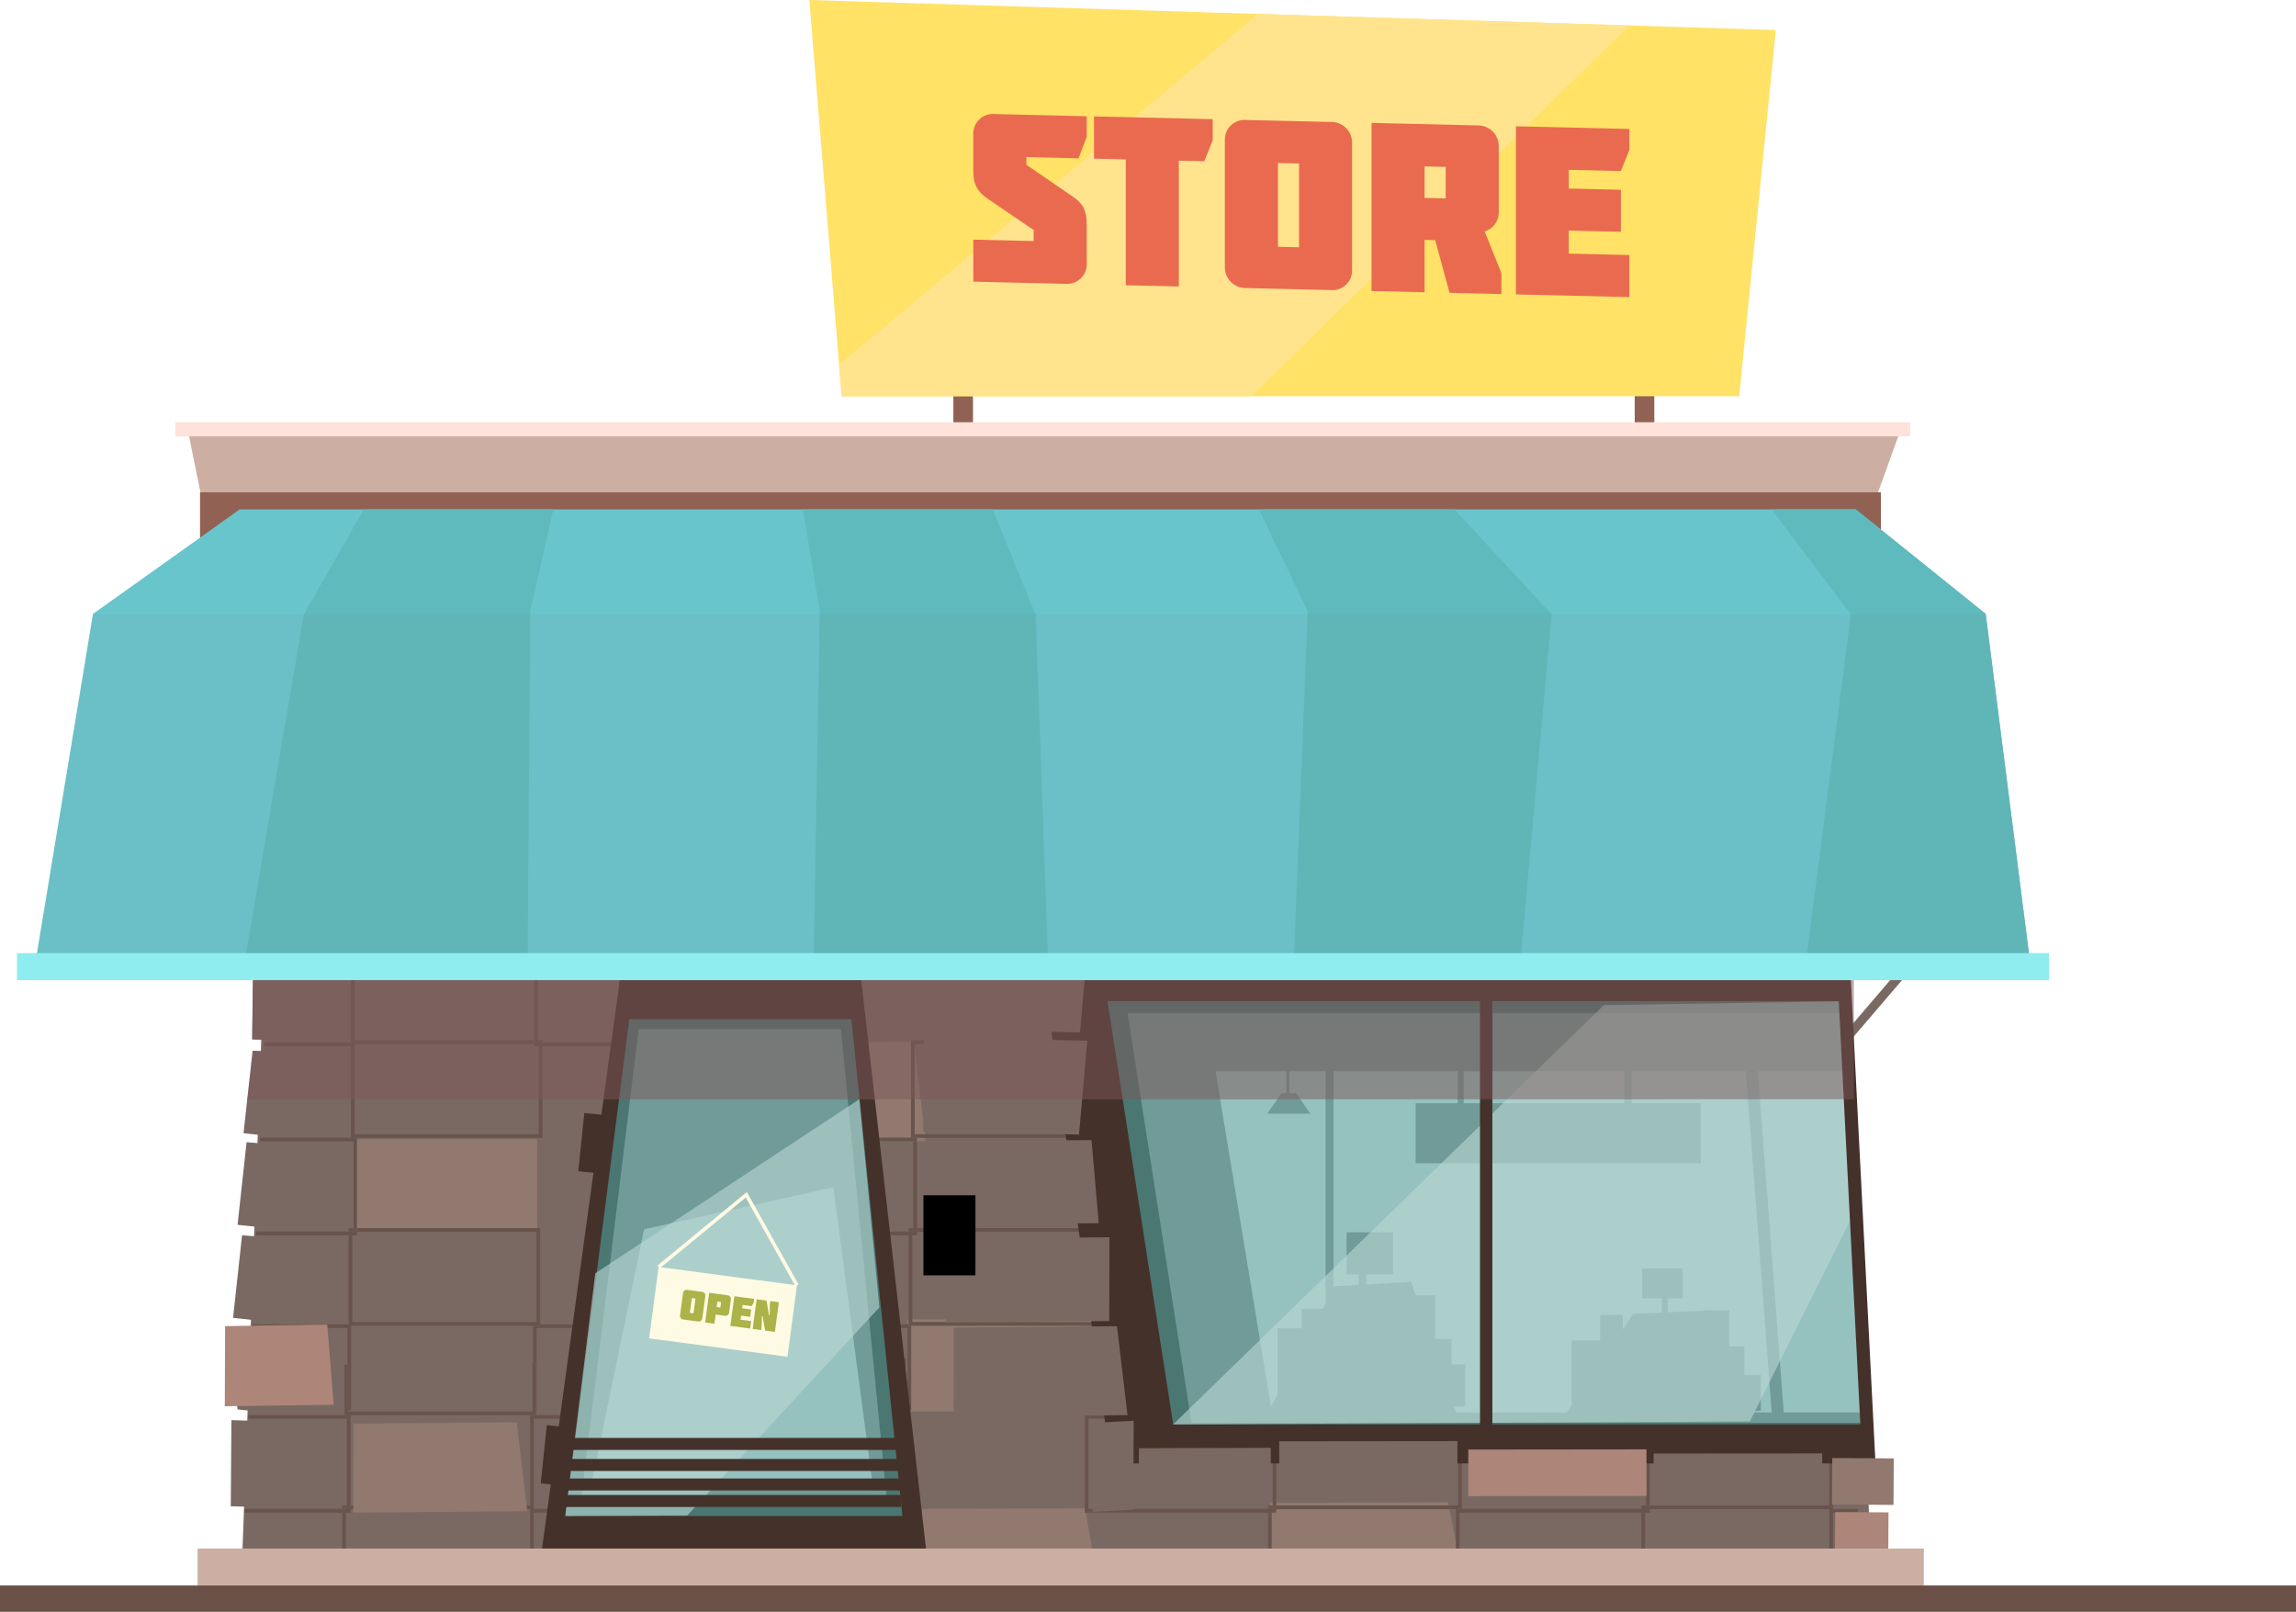 <svg xmlns="http://www.w3.org/2000/svg" viewBox="0 0 525.327 368.733"><defs><style>.aa{isolation:isolate;}.bb{fill:#916254;}.cc{fill:#7a6962;}.dd{fill:#917970;}.ee{fill:#68544c;}.ff{fill:#44312a;}.gg{fill:#4b7773;}.hh{fill:#709b98;}.ii{fill:#95c1bf;}.jj{fill:#bad8d6;mix-blend-mode:overlay;opacity:0.6;}.kk{fill:#ffe266;}.ll{fill:#ffe48d;}.mm{fill:#ad8679;}.nn{fill:#ccaea3;}.oo{fill:#6b5047;}.pp,.uu{fill:#7c5959;mix-blend-mode:multiply;}.pp{opacity:0.5;}.qq{fill:#69c5cc;}.rr{fill:#5ebabc;}.ss{fill:#d1b9b2;}.tt{fill:#fffae3;}.uu{opacity:0.05;}.vv{fill:#8fedef;}.ww{fill:#ea6a50;}.xx{fill:#ffe2d9;}.yy{fill:#adb249;}</style></defs><g class="aa"><rect class="bb" x="374.024" y="74.169" width="4.484" height="33.654"/><rect class="bb" x="218.131" y="74.169" width="4.49" height="33.654"/><rect class="cc" x="395.322" y="232.47" width="61.121" height="2.061" transform="translate(-28.512 405.035) rotate(-49.416)"/><polygon class="cc" points="424.034 189.809 394.955 189.126 395.108 139.87 423.483 140.574 424.034 189.809"/><polygon class="cc" points="73.89 303.71 53.324 301.489 55.379 282.605 73.476 284.021 73.89 303.71"/><polygon class="cc" points="76.287 261.474 55.721 259.25 57.786 240.366 75.879 241.782 76.287 261.474"/><polygon class="cc" points="74.917 282.421 54.354 280.2 56.417 261.316 74.506 262.732 74.917 282.421"/><polygon class="cc" points="74.917 324.657 54.354 322.432 52.256 304.288 74.506 304.962 74.917 324.657"/><polygon class="cc" points="75.602 345.258 52.801 344.598 52.946 324.887 75.194 325.569 75.602 345.258"/><polygon class="cc" points="84.411 217.521 58.413 216.842 58.57 197.136 83.921 197.832 84.411 217.521"/><polygon class="cc" points="83.721 238.47 57.726 237.789 57.882 218.08 83.236 218.778 83.721 238.47"/><polygon class="cc" points="88.528 196.569 59.443 195.731 59.638 140.672 88.008 141.533 88.528 196.569"/><polygon class="cc" points="88.331 138.753 59.246 138.068 59.402 114.808 87.772 115.515 88.331 138.753"/><polygon class="cc" points="423.007 139.21 393.925 138.525 394.081 115.266 422.448 115.967 423.007 139.21"/><polygon class="cc" points="418.555 100.173 64.848 100.173 55.022 367.029 428.381 367.029 418.555 100.173"/><rect class="dd" x="207.615" y="301.837" width="42.115" height="21.053"/><rect class="dd" x="80.79" y="260.628" width="42.123" height="21.059"/><polygon class="dd" points="209.141 238.304 168.387 238.676 168.316 261.425 211.776 261.061 209.141 238.304"/><polygon class="dd" points="248.237 345.056 210.913 345.204 210.891 358.954 250.692 358.812 248.237 345.056"/><polygon class="dd" points="331.334 343.691 290.575 343.823 290.558 357.571 334.016 357.451 331.334 343.691"/><polygon class="ee" points="162.947 139.621 162.947 188.96 163.799 188.96 163.799 140.155 195.902 140.155 195.984 139.298 164.596 139.298 164.596 139.621 162.947 139.621"/><polygon class="ee" points="120.755 139.298 79.163 139.298 79.163 139.621 77.503 139.621 77.503 188.957 78.363 188.957 78.363 140.155 120.492 140.155 120.492 188.957 121.344 188.957 121.344 139.621 120.755 139.621 120.755 139.298"/><rect class="ee" x="120.755" y="113.274" width="1.063" height="0.797"/><polygon class="ee" points="163.738 114.126 163.738 138.761 121.612 138.761 121.612 114.926 120.755 114.926 120.755 139.298 120.755 139.621 121.344 139.621 162.947 139.621 164.596 139.621 164.596 139.298 164.596 113.274 122.667 113.274 122.667 114.126 163.738 114.126"/><polygon class="ee" points="79.163 113.274 79.163 114.926 120.755 114.926 121.612 114.926 122.667 114.926 122.667 114.126 122.667 113.274 122.667 100.173 121.818 100.173 121.818 113.274 121.818 114.071 120.755 114.071 79.686 114.071 79.686 100.173 78.829 100.173 78.829 113.274 79.163 113.274"/><polygon class="ee" points="79.163 139.621 79.163 139.298 79.163 114.926 79.163 113.274 78.829 113.274 64.295 113.274 64.259 114.126 78.297 114.126 78.297 138.761 63.391 138.761 63.352 139.621 77.503 139.621 79.163 139.621"/><polygon class="ee" points="379.549 139.621 377.895 139.621 377.895 188.96 378.755 188.96 378.755 140.155 420.073 140.155 420.037 139.298 379.549 139.298 379.549 139.621"/><polygon class="ee" points="335.711 139.298 294.642 139.298 294.642 139.621 292.993 139.621 292.993 188.96 293.842 188.96 293.842 140.155 335.98 140.155 335.98 188.96 336.308 188.96 336.308 154.804 336.829 154.804 336.829 139.621 335.711 139.621 335.711 139.298"/><polygon class="ee" points="251.399 155.736 251.399 139.621 250.807 139.621 250.807 139.298 209.209 139.298 209.209 139.621 208.001 139.621 208.412 143.91 208.412 140.155 250.544 140.155 250.544 188.96 250.875 188.96 250.875 155.747 251.399 155.736"/><polygon class="ee" points="379.549 113.274 379.549 114.926 419.183 114.926 419.144 114.071 380.075 114.071 380.075 100.173 379.221 100.173 379.221 113.274 379.549 113.274"/><rect class="ee" x="335.711" y="113.274" width="1.06" height="0.797"/><polygon class="ee" points="335.711 139.621 336.829 139.621 377.895 139.621 379.549 139.621 379.549 139.298 379.549 114.926 379.549 113.274 379.221 113.274 337.626 113.274 337.626 114.126 378.695 114.126 378.695 138.761 336.566 138.761 336.566 114.926 335.711 114.926 335.711 139.298 335.711 139.621"/><polygon class="ee" points="336.771 114.071 335.711 114.071 294.642 114.071 294.642 114.926 335.711 114.926 336.566 114.926 337.626 114.926 337.626 114.126 337.626 113.274 337.626 100.173 336.771 100.173 336.771 113.274 336.771 114.071"/><rect class="ee" x="293.79" y="100.173" width="0.852" height="13.102"/><rect class="ee" x="250.807" y="113.274" width="1.057" height="0.797"/><polygon class="ee" points="250.807 139.621 251.399 139.621 292.993 139.621 294.642 139.621 294.642 139.298 294.642 114.926 294.642 114.071 294.642 113.274 293.79 113.274 252.719 113.274 252.719 114.126 293.79 114.126 293.79 138.761 251.661 138.761 251.661 114.926 250.807 114.926 250.807 139.298 250.807 139.621"/><polygon class="ee" points="209.209 113.274 209.209 114.926 250.807 114.926 251.661 114.926 252.719 114.926 252.719 114.126 252.719 113.274 252.719 100.173 251.864 100.173 251.864 113.274 251.864 114.071 250.807 114.071 209.733 114.071 209.733 100.173 208.881 100.173 208.881 113.274 209.209 113.274"/><polygon class="ee" points="209.209 139.298 209.209 114.926 209.209 113.274 208.881 113.274 205.876 113.274 205.96 114.126 208.349 114.126 208.349 138.761 207.922 138.761 208.001 139.621 209.209 139.621 209.209 139.298"/><polygon class="ee" points="121.949 303.294 121.949 311.731 122.667 311.72 122.667 322.641 122.801 322.641 122.801 303.828 154.905 303.828 154.987 302.973 123.596 302.973 123.596 303.294 121.949 303.294"/><polygon class="ee" points="79.494 312.199 79.686 312.193 79.686 322.641 80.352 322.641 80.352 303.294 79.755 303.294 79.755 302.973 57.726 302.973 57.69 303.828 79.494 303.828 79.494 312.199"/><rect class="ee" x="79.755" y="280.95" width="1.066" height="0.797"/><polygon class="ee" points="122.741 281.807 122.741 302.439 80.615 302.439 80.615 282.605 79.755 282.605 79.755 302.973 79.755 303.294 80.352 303.294 121.949 303.294 123.596 303.294 123.596 302.973 123.596 280.95 81.678 280.95 81.678 281.807 122.741 281.807"/><polygon class="ee" points="80.615 282.605 81.678 282.605 81.678 281.807 81.678 280.95 81.678 260.31 80.291 260.31 80.291 260.261 59.531 260.261 59.496 261.107 80.82 261.107 80.82 280.95 80.82 281.747 79.755 281.747 58.622 281.747 58.581 282.605 79.755 282.605 80.615 282.605"/><polygon class="ee" points="123.275 259.464 81.149 259.464 81.149 238.824 122.207 238.824 122.207 237.964 81.143 237.964 81.143 239.353 80.291 239.353 80.291 260.261 80.291 260.31 81.678 260.31 124.127 260.31 124.127 239.353 123.275 239.353 123.275 259.464"/><rect class="ee" x="123.067" y="237.964" width="1.06" height="0.531"/><polygon class="ee" points="163.089 217.855 163.172 217.003 124.127 217.003 124.127 217.855 163.089 217.855"/><rect class="ee" x="122.207" y="217.003" width="1.068" height="0.797"/><polygon class="ee" points="158.937 238.495 124.127 238.495 123.067 238.495 123.067 237.964 123.067 218.655 122.207 218.655 122.207 237.964 122.207 238.824 122.207 239.353 123.275 239.353 124.127 239.353 161.046 239.353 161.093 238.824 158.961 238.824 158.937 238.495"/><path class="ee" d="M123.067,218.655h1.06V196.369H122.741v-.06H81.678v.06h-1.386v20.634h.852v1.652h41.924ZM81.149,197.166h42.126v20.635h-42.126Z"/><polygon class="ee" points="165.73 153.402 165.73 190.148 166.371 153.388 165.73 153.402"/><polygon class="ee" points="124.127 196.369 165.136 196.369 165.215 195.512 123.596 195.512 123.596 153.862 122.741 153.873 122.741 196.309 122.741 196.369 124.127 196.369"/><polygon class="ee" points="81.143 239.353 81.143 237.964 81.143 218.655 81.143 217.003 80.291 217.003 61.355 217.003 61.32 217.855 80.291 217.855 80.291 238.495 60.449 238.495 60.408 239.353 80.291 239.353 81.143 239.353"/><polygon class="ee" points="81.678 196.369 81.678 196.309 81.678 154.325 80.82 154.336 80.82 195.512 62.262 195.512 62.227 196.369 80.291 196.369 81.678 196.369"/><polygon class="ee" points="422.07 303.294 420.421 303.294 420.421 322.641 421.278 322.641 421.278 303.828 425.716 303.828 425.68 302.973 422.07 302.973 422.07 303.294"/><polygon class="ee" points="378.229 302.973 336.64 302.973 336.64 303.294 334.982 303.294 334.982 322.641 335.845 322.641 335.845 303.828 377.969 303.828 377.969 322.641 378.823 322.641 378.823 303.294 378.229 303.294 378.229 302.973"/><polygon class="ee" points="292.796 302.973 251.727 302.973 251.727 303.294 250.078 303.294 250.078 322.641 250.935 322.641 250.935 303.828 293.067 303.828 293.067 322.641 293.916 322.641 293.916 303.294 292.796 303.294 292.796 302.973"/><polygon class="ee" points="207.889 302.973 166.294 302.973 166.294 303.294 165.092 303.294 165.497 307.586 165.497 303.828 207.623 303.828 207.623 322.641 208.486 322.641 208.486 303.294 207.889 303.294 207.889 302.973"/><rect class="ee" x="378.229" y="280.95" width="1.065" height="0.797"/><polygon class="ee" points="422.07 302.973 422.07 280.95 380.149 280.95 380.149 281.807 421.218 281.807 421.218 302.439 379.089 302.439 379.089 282.605 378.229 282.605 378.229 302.973 378.229 303.294 378.823 303.294 420.421 303.294 422.07 303.294 422.07 302.973"/><path class="ee" d="M378.763,260.261h-41.592v.049h-.863V280.95h.331v1.654H380.149V260.31h-1.386Zm.531.846v20.64H337.166V261.107Z"/><polygon class="ee" points="379.615 239.353 378.763 239.353 378.763 260.261 378.763 260.31 380.149 260.31 422.607 260.31 422.607 239.353 421.747 239.353 421.747 259.464 379.615 259.464 379.615 238.824 420.684 238.824 420.684 237.964 379.615 237.964 379.615 239.353"/><rect class="ee" x="421.547" y="237.964" width="1.06" height="0.531"/><rect class="ee" x="292.796" y="280.95" width="1.063" height="0.797"/><polygon class="ee" points="336.64 302.973 336.64 282.605 336.64 280.95 336.308 280.95 294.711 280.95 294.711 281.807 335.78 281.807 335.78 302.439 293.653 302.439 293.653 282.605 292.796 282.605 292.796 302.973 292.796 303.294 293.916 303.294 334.982 303.294 336.64 303.294 336.64 302.973"/><polygon class="ee" points="293.325 260.31 293.325 260.261 252.259 260.261 252.259 260.31 250.875 260.31 250.875 280.95 251.727 280.95 251.727 261.107 293.859 261.107 293.859 280.95 293.859 281.747 292.796 281.747 251.727 281.747 251.727 282.605 292.796 282.605 293.653 282.605 294.711 282.605 294.711 281.807 294.711 280.95 294.711 260.31 293.325 260.31"/><rect class="ee" x="336.631" y="237.964" width="0.54" height="0.531"/><polygon class="ee" points="293.325 260.31 294.711 260.31 336.308 260.31 337.171 260.31 337.171 260.261 337.171 239.353 336.314 239.353 336.314 259.464 294.188 259.464 294.188 239.353 293.325 239.353 293.325 260.261 293.325 260.31"/><rect class="ee" x="294.188" y="237.964" width="41.592" height="0.86"/><rect class="ee" x="207.889" y="280.95" width="1.06" height="0.797"/><polygon class="ee" points="251.727 302.973 251.727 282.605 251.727 281.747 251.727 280.95 250.875 280.95 209.806 280.95 209.806 281.807 250.875 281.807 250.875 302.439 208.749 302.439 208.749 282.605 207.889 282.605 207.889 302.973 207.889 303.294 208.486 303.294 250.078 303.294 251.727 303.294 251.727 302.973"/><path class="ee" d="M166.294,282.605h43.512V260.31H208.426V260.261H166.823v.049h-.855V280.95h.326Zm.529-21.497h42.126v20.64H166.823Z"/><rect class="ee" x="251.199" y="237.964" width="1.06" height="0.531"/><polygon class="ee" points="209.806 260.31 250.875 260.31 252.259 260.31 252.259 260.261 252.259 239.353 251.404 239.353 251.404 259.464 209.278 259.464 209.278 238.824 250.341 238.824 250.341 237.964 208.426 237.964 208.426 260.261 208.426 260.31 209.806 260.31"/><polygon class="ee" points="166.294 302.973 166.294 282.605 166.294 280.95 165.968 280.95 162.966 280.95 163.048 281.807 165.437 281.807 165.437 302.439 165.009 302.439 165.092 303.294 166.294 303.294 166.294 302.973"/><polygon class="ee" points="166.823 260.261 166.823 237.964 158.89 237.964 158.937 238.495 158.961 238.824 161.093 238.824 165.974 238.824 165.974 259.464 160.925 259.464 161.005 260.31 165.968 260.31 166.823 260.31 166.823 260.261"/><rect class="ee" x="420.684" y="217.003" width="1.063" height="0.797"/><polygon class="ee" points="421.547 238.495 421.547 237.964 421.547 218.655 420.684 218.655 420.684 237.964 420.684 238.824 420.684 239.353 421.747 239.353 422.607 239.353 422.993 239.353 422.96 238.495 422.607 238.495 421.547 238.495"/><polygon class="ee" points="380.149 196.369 378.763 196.369 378.763 217.003 379.615 217.003 379.615 218.655 420.684 218.655 421.547 218.655 422.122 218.655 421.747 209.777 421.747 217.003 421.747 217.801 420.684 217.801 379.615 217.801 379.615 197.166 421.218 197.166 421.177 196.312 380.149 196.312 380.149 196.369"/><rect class="ee" x="335.78" y="217.003" width="1.06" height="0.797"/><polygon class="ee" points="337.7 217.855 378.763 217.855 378.763 238.495 337.171 238.495 336.631 238.495 336.631 237.964 336.631 218.652 335.78 218.652 335.78 237.964 335.78 238.824 335.78 239.353 336.314 239.353 337.171 239.353 378.763 239.353 379.615 239.353 379.615 237.964 379.615 218.655 379.615 217.003 378.763 217.003 337.7 217.003 337.7 217.855"/><path class="ee" d="M336.631,218.652h1.068v-22.283h-1.391v-.058H294.711v.058h-.857v20.634h.334v1.649h42.444ZM294.711,197.166h42.129v20.635H294.711Z"/><polygon class="ee" points="336.308 188.96 336.308 196.312 336.308 196.369 337.7 196.369 378.763 196.369 380.149 196.369 380.149 196.312 380.149 154.325 379.294 154.336 379.294 195.512 337.166 195.512 337.166 154.79 336.829 154.804 336.308 154.804 336.308 188.96"/><polygon class="ee" points="250.341 239.353 251.404 239.353 252.259 239.353 293.325 239.353 294.188 239.353 294.188 238.824 294.188 237.964 294.188 218.652 294.188 217.003 293.853 217.003 252.259 217.003 252.259 217.855 293.325 217.855 293.325 238.495 252.259 238.495 251.199 238.495 251.199 237.964 251.199 218.652 250.341 218.652 250.341 237.964 250.341 238.824 250.341 239.353"/><rect class="ee" x="250.341" y="217.003" width="1.063" height="0.797"/><path class="ee" d="M252.259,218.652v-22.283h-1.383v-.058l-42.449-.003v22.346l41.915-.003h1.918Zm-42.981-.852V197.166h42.126v20.635h-42.126Z"/><polygon class="ee" points="252.259 196.369 293.853 196.369 294.711 196.369 294.711 196.312 294.711 155.262 293.859 155.275 293.859 195.512 251.727 195.512 251.727 155.736 251.399 155.736 250.875 155.747 250.875 188.96 250.875 196.312 250.875 196.369 252.259 196.369"/><rect class="ee" x="164.273" y="366.753" width="0.852" height="0.277"/><polygon class="ee" points="163.204 366.224 163.204 365.358 122.136 365.358 122.136 366.753 121.289 366.753 121.289 367.029 122.141 367.029 122.141 366.224 163.204 366.224"/><rect class="ee" x="164.064" y="365.358" width="1.06" height="0.537"/><rect class="ee" x="79.157" y="365.358" width="0.534" height="0.537"/><polygon class="ee" points="78.297 365.358 55.094 365.358 55.058 366.224 78.297 366.224 78.297 365.358"/><rect class="ee" x="78.834" y="366.753" width="0.857" height="0.277"/><polygon class="ee" points="204.084 345.258 204.172 344.404 165.125 344.404 165.125 345.258 204.084 345.258"/><rect class="ee" x="163.204" y="344.404" width="1.068" height="0.794"/><polygon class="ee" points="163.204 365.358 163.204 366.224 163.204 366.753 164.273 366.753 165.125 366.753 202.046 366.753 202.087 366.224 198.74 366.224 198.71 365.895 165.125 365.895 164.064 365.895 164.064 365.358 164.064 346.055 163.204 346.055 163.204 365.358"/><path class="ee" d="M121.289,323.769V344.404h.847v1.652h42.989v-22.286h-1.386v-.063H122.667v.063Zm42.983.794V345.198H122.141V324.564Z"/><polygon class="ee" points="206.722 317.546 207.369 310.788 206.722 310.802 206.722 317.546"/><polygon class="ee" points="165.125 323.769 206.128 323.769 206.213 322.909 164.599 322.909 164.599 311.259 163.738 311.27 163.738 323.706 163.738 323.769 165.125 323.769"/><rect class="ee" x="78.297" y="344.404" width="1.06" height="0.794"/><polygon class="ee" points="122.136 344.404 121.289 344.404 80.22 344.404 80.22 345.258 121.289 345.258 121.289 365.895 79.691 365.895 79.157 365.895 79.157 365.358 79.157 346.055 78.297 346.055 78.297 365.358 78.297 366.224 78.297 366.753 78.834 366.753 79.691 366.753 121.289 366.753 122.136 366.753 122.136 365.358 122.136 346.055 122.136 344.404"/><polygon class="ee" points="79.157 346.055 80.22 346.055 80.22 345.258 80.22 344.404 80.22 323.769 78.829 323.769 78.829 323.706 56.855 323.706 56.817 324.564 79.357 324.564 79.357 344.404 79.357 345.198 78.297 345.198 55.94 345.198 55.907 346.055 78.297 346.055 79.157 346.055"/><polygon class="ee" points="121.949 311.731 121.818 311.731 121.818 322.909 79.686 322.909 79.686 322.641 79.686 312.193 79.494 312.199 78.829 312.204 78.829 323.706 78.829 323.769 80.22 323.769 121.289 323.769 122.667 323.769 122.667 323.706 122.667 322.641 122.667 311.72 121.949 311.731"/><rect class="ee" x="418.536" y="366.753" width="0.863" height="0.277"/><polygon class="ee" points="422.514 366.224 422.626 365.358 419.399 365.358 419.399 366.224 422.514 366.224"/><rect class="ee" x="376.41" y="365.358" width="0.534" height="0.537"/><rect class="ee" x="333.953" y="365.358" width="41.595" height="0.866"/><rect class="ee" x="333.103" y="366.753" width="0.849" height="0.277"/><rect class="ee" x="376.087" y="366.753" width="0.857" height="0.277"/><rect class="ee" x="290.966" y="365.358" width="1.074" height="0.537"/><rect class="ee" x="291.177" y="366.753" width="0.863" height="0.277"/><polygon class="ee" points="290.125 366.224 290.125 365.358 248.191 365.358 248.191 367.029 249.056 367.029 249.056 366.224 290.125 366.224"/><polygon class="ee" points="198.658 365.358 198.71 365.895 198.74 366.224 202.087 366.224 205.739 366.224 205.739 367.029 206.602 367.029 206.602 365.358 198.658 365.358"/><polygon class="ee" points="419.925 323.769 418.536 323.769 418.536 344.404 419.399 344.404 419.399 324.564 426.587 324.564 426.557 323.706 419.925 323.706 419.925 323.769"/><polygon class="ee" points="425.034 346.058 425.146 345.198 419.399 345.198 419.399 346.058 425.034 346.058"/><rect class="ee" x="375.547" y="344.404" width="1.074" height="0.794"/><polygon class="ee" points="377.473 344.404 377.473 345.258 418.536 345.258 418.536 365.895 376.944 365.895 376.41 365.895 376.41 365.358 376.41 346.058 375.547 346.058 375.547 365.358 375.547 366.224 375.547 366.753 376.087 366.753 376.944 366.753 418.536 366.753 419.399 366.753 419.399 366.224 419.399 365.358 419.399 346.058 419.399 345.198 419.399 344.404 418.536 344.404 377.473 344.404"/><path class="ee" d="M333.632,323.769V344.404h.32v1.655h43.52V323.769h-1.386v-.063H334.495v.063Zm42.989.794V345.198H334.489V324.564Z"/><polygon class="ee" points="377.473 323.769 418.536 323.769 419.925 323.769 419.925 323.706 419.925 311.72 419.07 311.731 419.07 322.909 376.944 322.909 376.944 312.193 376.087 312.204 376.087 323.706 376.087 323.769 377.473 323.769"/><polygon class="ee" points="333.953 346.058 333.953 344.404 333.632 344.404 292.04 344.404 292.04 345.258 333.103 345.258 333.103 365.895 292.04 365.895 290.966 365.895 290.966 365.358 290.966 346.058 290.125 346.058 290.125 365.358 290.125 366.224 290.125 366.753 291.177 366.753 292.04 366.753 333.103 366.753 333.953 366.753 333.953 366.224 333.953 365.358 333.953 346.058"/><rect class="ee" x="290.125" y="344.404" width="1.052" height="0.794"/><path class="ee" d="M292.04,346.058V323.769h-1.4v-.063H248.191v22.352h43.849Zm-42.983-.86V324.564h42.121V345.198H249.056Z"/><polygon class="ee" points="292.04 323.769 333.632 323.769 334.495 323.769 334.495 323.706 334.495 312.665 333.632 312.675 333.632 322.909 291.506 322.909 291.506 313.136 290.64 313.144 290.64 323.706 290.64 323.769 292.04 323.769"/><polygon class="ff" points="196.508 219.422 142.469 219.422 123.574 357.461 212.228 357.461 196.508 219.422"/><polygon class="gg" points="194.785 233.157 144 233.157 129.334 346.814 206.47 346.814 194.785 233.157"/><polygon class="hh" points="192.393 235.446 146.128 235.446 132.766 344.524 203.038 344.524 192.393 235.446"/><polygon class="ii" points="190.668 271.615 147.372 281.227 135.059 340.862 199.83 340.862 190.668 271.615"/><polygon class="jj" points="136.193 291.302 196.625 251.468 201.203 299.086 157.249 346.696 129.334 346.814 136.193 291.302"/><polygon class="ff" points="427.833 334.795 254.143 334.795 237.774 215.76 422.793 215.76 427.833 334.795"/><polygon class="gg" points="427.833 325.867 268.425 325.867 253.395 229.034 423.204 229.034 427.833 325.867"/><polygon class="hh" points="427.833 325.479 272.608 325.479 257.981 231.784 423.327 231.784 427.833 325.479"/><polygon class="ii" points="427.833 323.12 291.021 323.12 278.122 245.058 423.858 245.058 427.833 323.12"/><polygon class="hh" points="289.567 324.15 305.361 294.279 322.872 293.249 333.859 325.18 289.567 324.15"/><polygon class="hh" points="357.896 324.03 373.687 300.576 391.202 299.771 402.191 324.837 357.896 324.03"/><rect class="hh" x="323.902" y="252.388" width="65.242" height="13.732"/><rect class="hh" x="371.633" y="239.681" width="1.715" height="15.452"/><rect class="hh" x="333.517" y="238.994" width="1.37" height="17.512"/><rect class="hh" x="308.106" y="281.917" width="10.644" height="9.617"/><rect class="hh" x="375.747" y="290.157" width="9.272" height="6.867"/><rect class="hh" x="380.215" y="295.651" width="1.372" height="9.957"/><rect class="hh" x="310.855" y="288.784" width="1.715" height="8.24"/><rect class="hh" x="320.125" y="296.339" width="8.24" height="14.077"/><rect class="hh" x="325.275" y="306.293" width="6.864" height="13.395"/><rect class="hh" x="330.424" y="312.13" width="4.813" height="9.617"/><rect class="hh" x="292.311" y="303.891" width="10.642" height="18.887"/><rect class="hh" x="297.806" y="299.426" width="5.492" height="15.454"/><rect class="hh" x="359.611" y="306.636" width="8.242" height="15.455"/><rect class="hh" x="366.135" y="300.801" width="5.153" height="11.329"/><rect class="hh" x="389.829" y="299.771" width="5.837" height="15.452"/><rect class="hh" x="393.262" y="308.013" width="5.84" height="10.984"/><rect class="hh" x="397.729" y="314.538" width="5.147" height="8.24"/><rect class="hh" x="294.327" y="235.567" width="0.671" height="16.087"/><polygon class="hh" points="296.562 250.093 293.21 250.093 289.961 254.785 299.811 254.785 296.562 250.093"/><rect class="hh" x="303.298" y="239.564" width="1.835" height="81.954"/><rect class="hh" x="402.305" y="240.024" width="2.748" height="85.285" transform="translate(-20.235 31.362) rotate(-4.34)"/><polygon class="jj" points="268.425 325.867 366.941 229.952 423.204 229.034 426.001 273.902 400.362 325.183 268.425 325.867"/><rect class="ff" x="338.623" y="226.632" width="2.835" height="99.581"/><polygon class="ff" points="423.396 222.512 420.385 222.512 426.107 334.795 429.115 334.795 423.396 222.512"/><polygon class="kk" points="397.926 90.648 192.577 90.648 185.181 0 406.311 6.87 397.926 90.648"/><polygon class="ll" points="287.854 3.189 191.985 83.42 192.577 90.648 286.4 90.648 372.764 5.824 287.854 3.189"/><rect class="dd" x="420.907" y="331.879" width="10.641" height="14.076" transform="translate(84.752 763.096) rotate(-89.655)"/><polygon class="cc" points="290.75 331.212 260.583 331.316 260.586 341.977 290.755 341.873 290.75 331.212"/><polygon class="cc" points="333.457 329.686 292.684 329.727 292.695 340.38 333.459 340.333 333.457 329.686"/><polygon class="cc" points="416.912 332.499 378.349 332.527 378.349 341.914 416.917 341.895 416.912 332.499"/><rect class="mm" x="335.955" y="331.594" width="40.767" height="10.65" transform="translate(-0.385 0.407) rotate(-0.065)"/><polygon class="cc" points="253.847 283.059 216.506 283.347 216.463 302.508 253.795 302.217 253.847 283.059"/><polygon class="cc" points="247.109 236.205 211.475 235.425 211.658 213.93 248.996 214.735 247.109 236.205"/><polygon class="cc" points="246.876 259.554 211.244 258.773 211.425 237.282 248.769 238.084 246.876 259.554"/><polygon class="cc" points="249.736 260.814 214.112 261.102 214.069 280.112 251.399 279.827 249.736 260.814"/><polygon class="dd" points="118.213 325.369 80.878 325.692 80.826 346.042 120.623 345.719 118.213 325.369"/><polygon class="mm" points="74.871 303.028 51.508 303.376 51.434 321.712 76.344 321.353 74.871 303.028"/><polygon class="cc" points="255.565 303.392 218.232 303.716 218.172 324.065 257.975 323.742 255.565 303.392"/><polygon class="cc" points="259.392 325.027 250.125 325.514 250.023 345.864 259.285 345.376 259.392 325.027"/><rect class="mm" x="420.647" y="345.179" width="10.643" height="12.187" transform="translate(72.211 775.181) rotate(-89.665)"/><rect class="nn" x="45.202" y="354.262" width="394.966" height="12.767"/><rect class="oo" y="362.714" width="525.327" height="6.019"/><polygon class="pp" points="424.168 189.663 58.813 189.376 57.614 237.789 60.531 237.964 60.361 240.366 58.129 240.366 56.586 251.528 424.168 251.471 424.168 189.663"/><polygon class="nn" points="435.158 97.521 42.934 98.206 48.514 125.675 426.225 122.24 435.158 97.521"/><rect class="bb" x="45.767" y="112.625" width="384.584" height="10.302"/><polygon class="qq" points="424.62 116.545 54.831 116.545 21.275 140.434 7.541 223.583 464.919 223.583 454.327 140.437 424.62 116.545"/><polygon class="rr" points="55.37 223.583 120.662 223.583 121.344 139.621 126.622 116.545 83.239 116.545 69.507 140.571 55.37 223.583"/><polygon class="rr" points="186.088 223.583 239.927 223.583 236.952 140.571 227.102 116.545 183.718 116.545 187.575 139.853 186.088 223.583"/><polygon class="rr" points="295.897 223.583 347.523 223.583 355.02 140.571 332.81 116.545 288.068 116.545 299.203 139.856 295.897 223.583"/><polygon class="rr" points="412.737 223.583 464.919 223.583 454.327 140.437 424.62 116.545 405.364 116.545 423.483 140.574 412.737 223.583"/><rect class="ff" x="129.211" y="328.957" width="76.912" height="2.747"/><rect class="ff" x="129.211" y="333.765" width="76.912" height="2.747"/><rect class="ff" x="129.211" y="338.23" width="76.912" height="2.747"/><rect class="ff" x="129.211" y="342.007" width="76.912" height="2.745"/><rect class="ff" x="119.766" y="330.847" width="13.39" height="4.121" transform="translate(-217.764 424.169) rotate(-84.048)"/><rect class="ff" x="128.349" y="259.427" width="13.393" height="4.117" transform="translate(-138.982 368.82) rotate(-84.076)"/><rect class="s" x="211.28" y="273.445" width="11.896" height="18.317"/><rect class="tt" x="157.192" y="284.147" width="16.483" height="31.935" transform="translate(-153.826 424.653) rotate(-82.445)"/><polygon class="tt" points="181.99 294.243 170.641 273.963 150.947 290.168 150.423 289.527 170.877 272.702 171.115 273.13 182.705 293.841 181.99 294.243"/><polygon class="uu" points="21.275 140.434 7.541 223.583 464.919 223.583 454.327 140.437 21.275 140.434"/><rect class="vv" x="3.876" y="218.047" width="464.927" height="6.182"/><path class="ww" d="M222.692,38.834V30.761a4.498,4.498,0,0,1,4.881-4.667l21.076.498v4.722l-1.885,4.901L234.837,35.933v1.758l10.538,7.226c2.662,1.822,3.273,3.536,3.273,6.615v8.733a4.486,4.486,0,0,1-4.824,4.668l-21.133-.496V54.82l13.811.326V52.617L225.965,45.449C223.303,43.573,222.692,41.913,222.692,38.834Z"/><path class="ww" d="M250.311,36.297V26.628l27.17.638v4.78L275.539,36.889l-5.824-.137V65.538l-12.14-.285V36.467Z"/><path class="ww" d="M285.132,65.9a4.752,4.752,0,0,1-4.881-4.892V32.112a4.493,4.493,0,0,1,4.881-4.662l19.35.452a4.749,4.749,0,0,1,4.881,4.895V61.69a4.498,4.498,0,0,1-4.881,4.668Zm7.265-28.617V56.458l4.826.115V37.401Z"/><path class="ww" d="M338.089,28.691a4.741,4.741,0,0,1,4.826,4.892V48.687a4.608,4.608,0,0,1-3.216,4.27l3.824,9.535V67.272l-11.866-.279L328.384,54.94l-2.441-.058V66.859l-12.14-.285V28.121ZM325.943,38.072v7.199l4.826.115v-7.199Z"/><path class="ww" d="M346.849,67.354V28.896l25.951.608v4.783l-1.937,4.843-11.924-.282v4.284l11.924.282v9.614l-11.924-.279v5.27l13.86.329v9.614Z"/><rect class="xx" x="40.118" y="96.593" width="396.946" height="3.235"/><path class="yy" d="M156.337,301.869a.824.824,0,0,1-.742-.959l.693-5.095a.82.82,0,0,1,.967-.729l3.377.455a.826.826,0,0,1,.742.964l-.693,5.089a.816.816,0,0,1-.967.726Zm1.956-4.906-.458,3.38.841.112.457-3.377Z"/><path class="yy" d="M163.749,300.719l-.288,2.112-2.117-.287.912-6.78,4.235.572a.812.812,0,0,1,.734.956l-.397,2.972a.83.83,0,0,1-.973.74Zm.225-1.696.844.112.175-1.266-.844-.118Z"/><path class="yy" d="M167.1,303.321l.917-6.78,4.531.613-.112.841-.455.816-2.082-.282-.107.756,2.082.282-.225,1.696-2.084-.282-.123.928,2.419.323-.227,1.698Z"/><path class="yy" d="M176.114,300.829l.027-2.331.115-.844,1.956.263-.918,6.782-2.246-.304-.572-3.262-.167-.025-.036,2.323-.112.841-1.947-.26.915-6.777,2.246.302.564,3.271Z"/></g></svg>
